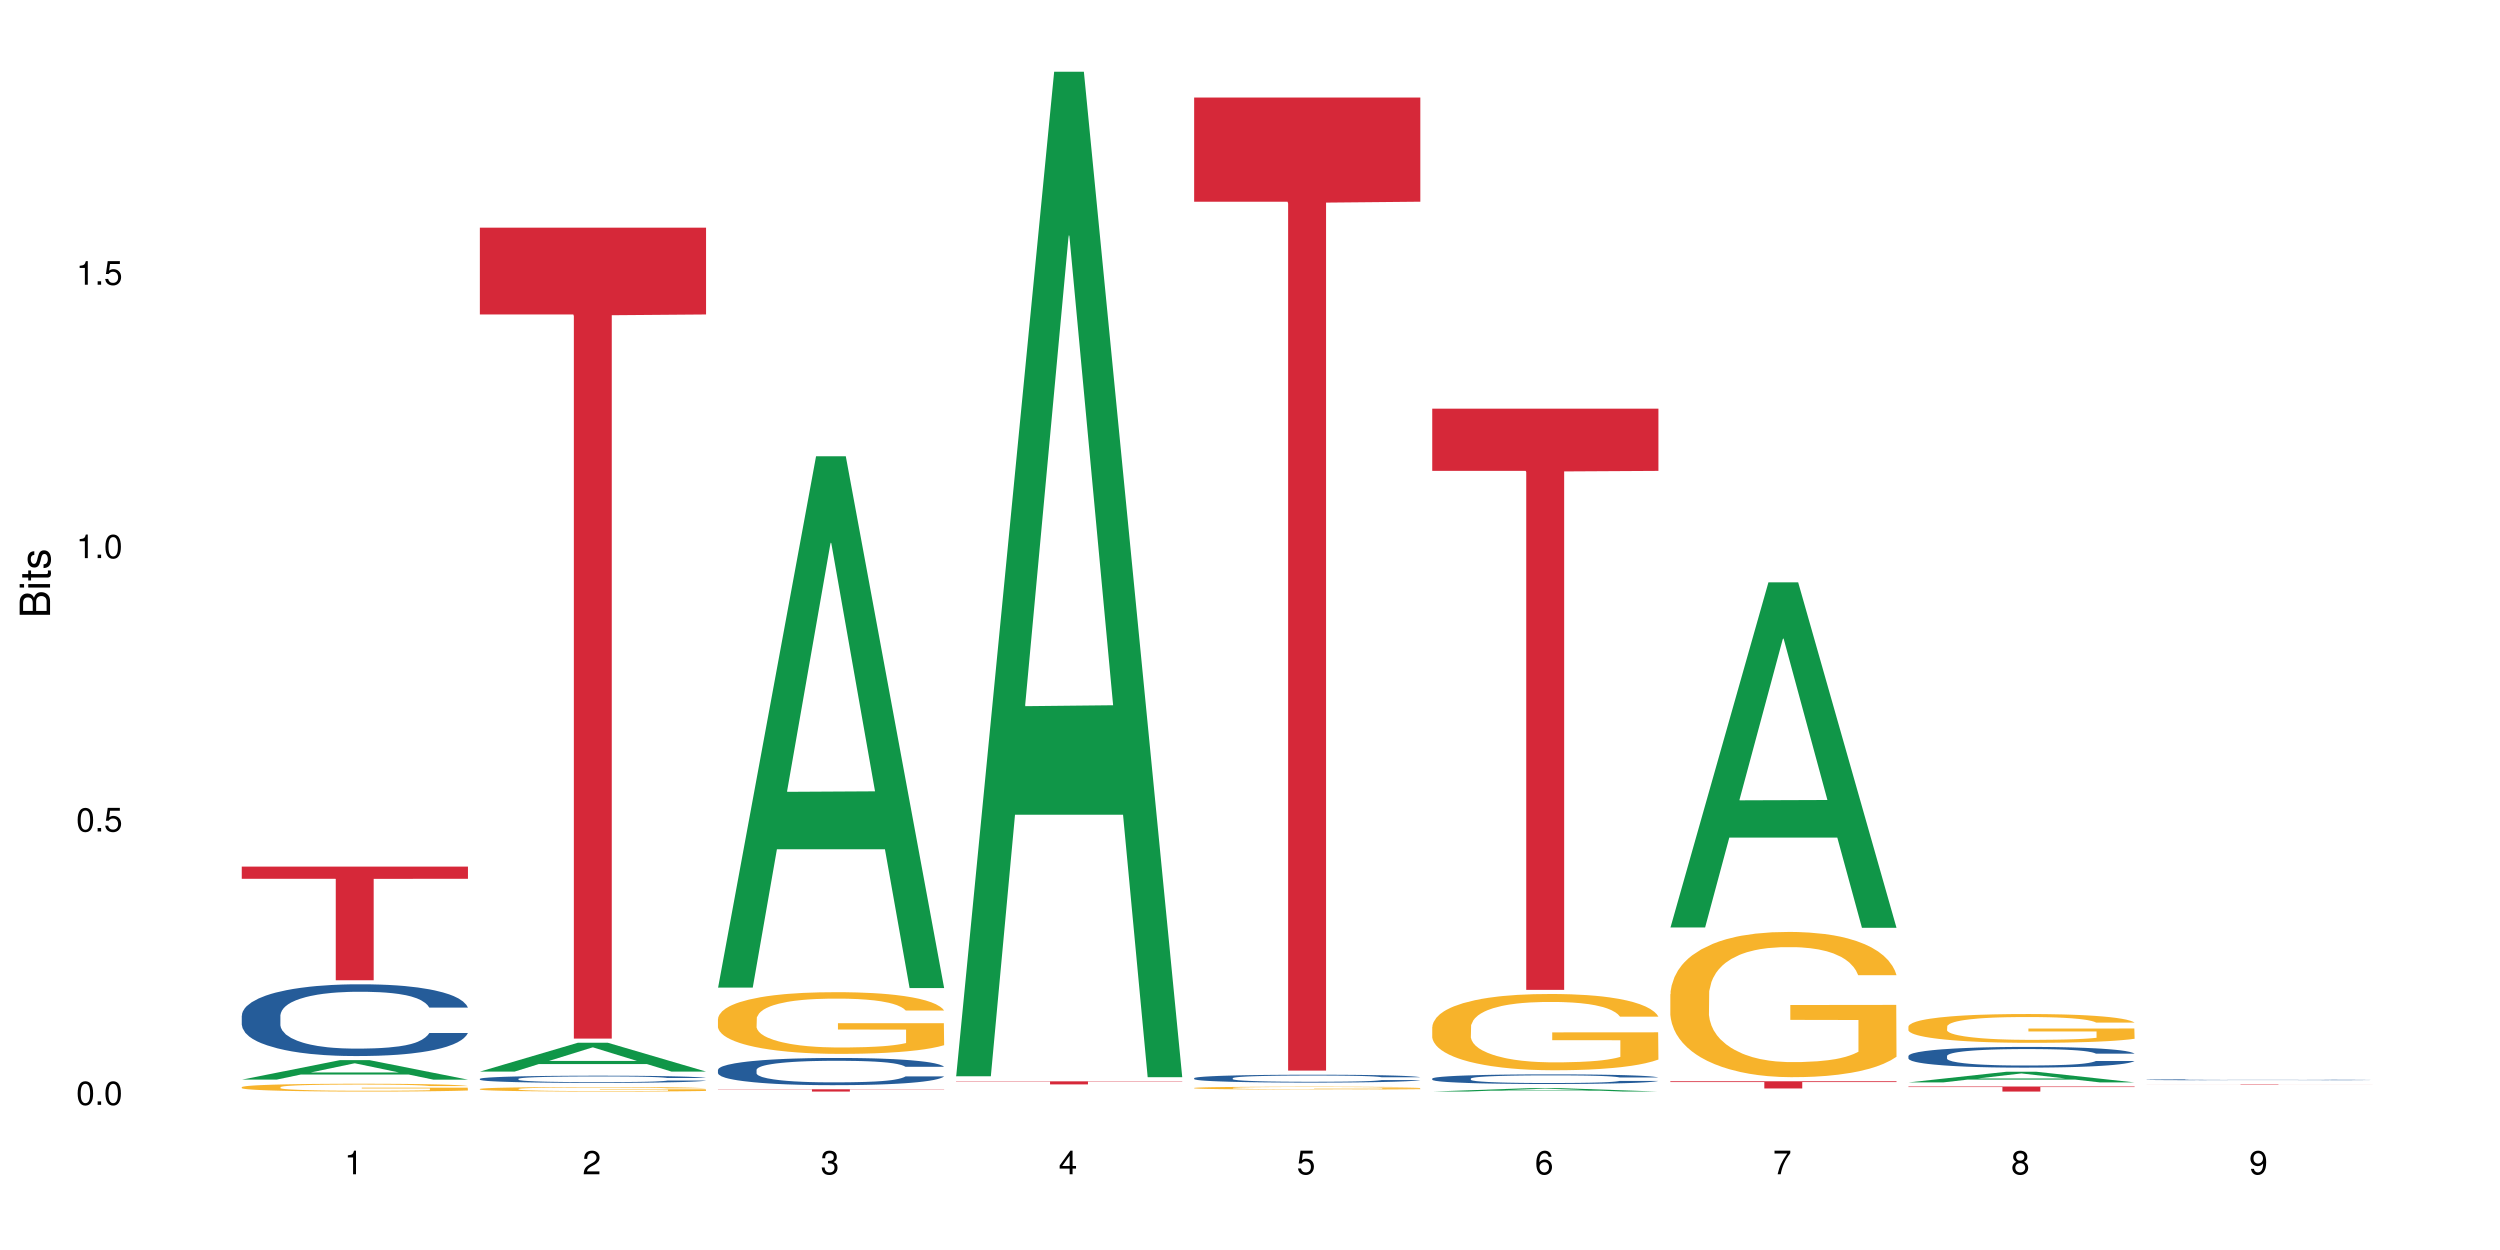 <?xml version="1.0" encoding="UTF-8"?>
<svg xmlns="http://www.w3.org/2000/svg" xmlns:xlink="http://www.w3.org/1999/xlink" width="720pt" height="360pt" viewBox="0 0 720 360" version="1.1">
<defs>
<g>
<symbol overflow="visible" id="glyph0-0">
<path style="stroke:none;" d=""/>
</symbol>
<symbol overflow="visible" id="glyph0-1">
<path style="stroke:none;" d="M 2.641 -6.797 C 2 -6.797 1.422 -6.531 1.078 -6.047 C 0.641 -5.453 0.406 -4.547 0.406 -3.297 C 0.406 -1 1.188 0.219 2.641 0.219 C 4.078 0.219 4.859 -1 4.859 -3.234 C 4.859 -4.562 4.656 -5.438 4.203 -6.047 C 3.844 -6.531 3.281 -6.797 2.641 -6.797 Z M 2.641 -6.047 C 3.547 -6.047 4 -5.125 4 -3.312 C 4 -1.375 3.562 -0.484 2.625 -0.484 C 1.734 -0.484 1.281 -1.422 1.281 -3.281 C 1.281 -5.141 1.734 -6.047 2.641 -6.047 Z M 2.641 -6.047 "/>
</symbol>
<symbol overflow="visible" id="glyph0-2">
<path style="stroke:none;" d="M 1.828 -1 L 0.828 -1 L 0.828 0 L 1.828 0 Z M 1.828 -1 "/>
</symbol>
<symbol overflow="visible" id="glyph0-3">
<path style="stroke:none;" d="M 4.562 -6.797 L 1.062 -6.797 L 0.547 -3.094 L 1.328 -3.094 C 1.719 -3.562 2.047 -3.734 2.578 -3.734 C 3.484 -3.734 4.062 -3.109 4.062 -2.094 C 4.062 -1.125 3.484 -0.531 2.578 -0.531 C 1.828 -0.531 1.375 -0.906 1.188 -1.672 L 0.328 -1.672 C 0.453 -1.109 0.547 -0.844 0.75 -0.594 C 1.125 -0.078 1.828 0.219 2.594 0.219 C 3.969 0.219 4.922 -0.781 4.922 -2.219 C 4.922 -3.562 4.031 -4.484 2.719 -4.484 C 2.25 -4.484 1.859 -4.359 1.469 -4.062 L 1.734 -5.969 L 4.562 -5.969 Z M 4.562 -6.797 "/>
</symbol>
<symbol overflow="visible" id="glyph0-4">
<path style="stroke:none;" d="M 2.484 -4.844 L 2.484 0 L 3.328 0 L 3.328 -6.797 L 2.766 -6.797 C 2.469 -5.75 2.281 -5.609 0.984 -5.453 L 0.984 -4.844 Z M 2.484 -4.844 "/>
</symbol>
<symbol overflow="visible" id="glyph0-5">
<path style="stroke:none;" d="M 4.859 -0.828 L 1.281 -0.828 C 1.359 -1.391 1.672 -1.75 2.5 -2.234 L 3.469 -2.75 C 4.406 -3.266 4.906 -3.969 4.906 -4.812 C 4.906 -5.375 4.672 -5.906 4.266 -6.266 C 3.859 -6.625 3.375 -6.797 2.719 -6.797 C 1.859 -6.797 1.219 -6.5 0.844 -5.922 C 0.609 -5.562 0.5 -5.125 0.484 -4.438 L 1.328 -4.438 C 1.359 -4.906 1.406 -5.188 1.531 -5.406 C 1.75 -5.812 2.188 -6.062 2.703 -6.062 C 3.469 -6.062 4.031 -5.516 4.031 -4.781 C 4.031 -4.25 3.719 -3.797 3.125 -3.438 L 2.234 -2.938 C 0.812 -2.141 0.406 -1.5 0.328 0 L 4.859 0 Z M 4.859 -0.828 "/>
</symbol>
<symbol overflow="visible" id="glyph0-6">
<path style="stroke:none;" d="M 2.125 -3.125 L 2.578 -3.125 C 3.516 -3.125 3.984 -2.703 3.984 -1.891 C 3.984 -1.031 3.469 -0.531 2.578 -0.531 C 1.656 -0.531 1.203 -0.984 1.156 -1.969 L 0.312 -1.969 C 0.344 -1.422 0.438 -1.078 0.609 -0.766 C 0.953 -0.109 1.625 0.219 2.547 0.219 C 3.953 0.219 4.859 -0.609 4.859 -1.906 C 4.859 -2.766 4.516 -3.25 3.703 -3.516 C 4.344 -3.766 4.656 -4.25 4.656 -4.938 C 4.656 -6.109 3.875 -6.797 2.578 -6.797 C 1.203 -6.797 0.484 -6.047 0.453 -4.609 L 1.297 -4.609 C 1.312 -5.016 1.344 -5.25 1.453 -5.453 C 1.641 -5.828 2.062 -6.062 2.594 -6.062 C 3.344 -6.062 3.797 -5.625 3.797 -4.906 C 3.797 -4.422 3.609 -4.141 3.25 -3.984 C 3.016 -3.891 2.719 -3.844 2.125 -3.844 Z M 2.125 -3.125 "/>
</symbol>
<symbol overflow="visible" id="glyph0-7">
<path style="stroke:none;" d="M 3.141 -1.625 L 3.141 0 L 3.984 0 L 3.984 -1.625 L 4.984 -1.625 L 4.984 -2.391 L 3.984 -2.391 L 3.984 -6.797 L 3.359 -6.797 L 0.266 -2.516 L 0.266 -1.625 Z M 3.141 -2.391 L 1 -2.391 L 3.141 -5.359 Z M 3.141 -2.391 "/>
</symbol>
<symbol overflow="visible" id="glyph0-8">
<path style="stroke:none;" d="M 4.781 -5.031 C 4.609 -6.141 3.891 -6.797 2.844 -6.797 C 2.094 -6.797 1.422 -6.438 1.031 -5.828 C 0.609 -5.172 0.406 -4.344 0.406 -3.094 C 0.406 -1.953 0.578 -1.234 0.984 -0.625 C 1.359 -0.078 1.953 0.219 2.703 0.219 C 3.984 0.219 4.922 -0.734 4.922 -2.078 C 4.922 -3.344 4.062 -4.234 2.844 -4.234 C 2.172 -4.234 1.641 -3.969 1.281 -3.469 C 1.281 -5.125 1.828 -6.047 2.797 -6.047 C 3.391 -6.047 3.797 -5.672 3.938 -5.031 Z M 2.734 -3.484 C 3.547 -3.484 4.062 -2.922 4.062 -2 C 4.062 -1.156 3.484 -0.531 2.703 -0.531 C 1.922 -0.531 1.328 -1.188 1.328 -2.047 C 1.328 -2.891 1.906 -3.484 2.734 -3.484 Z M 2.734 -3.484 "/>
</symbol>
<symbol overflow="visible" id="glyph0-9">
<path style="stroke:none;" d="M 4.984 -6.797 L 0.438 -6.797 L 0.438 -5.969 L 4.109 -5.969 C 2.5 -3.656 1.828 -2.234 1.328 0 L 2.219 0 C 2.594 -2.172 3.453 -4.047 4.984 -6.094 Z M 4.984 -6.797 "/>
</symbol>
<symbol overflow="visible" id="glyph0-10">
<path style="stroke:none;" d="M 3.75 -3.578 C 4.453 -4 4.688 -4.344 4.688 -4.984 C 4.688 -6.047 3.844 -6.797 2.641 -6.797 C 1.438 -6.797 0.594 -6.047 0.594 -4.984 C 0.594 -4.359 0.828 -4.016 1.516 -3.578 C 0.734 -3.203 0.359 -2.641 0.359 -1.891 C 0.359 -0.641 1.297 0.219 2.641 0.219 C 3.984 0.219 4.922 -0.641 4.922 -1.875 C 4.922 -2.641 4.531 -3.203 3.75 -3.578 Z M 2.641 -6.047 C 3.359 -6.047 3.812 -5.625 3.812 -4.969 C 3.812 -4.344 3.344 -3.922 2.641 -3.922 C 1.922 -3.922 1.453 -4.344 1.453 -4.984 C 1.453 -5.625 1.922 -6.047 2.641 -6.047 Z M 2.641 -3.203 C 3.484 -3.203 4.062 -2.672 4.062 -1.875 C 4.062 -1.062 3.484 -0.531 2.625 -0.531 C 1.797 -0.531 1.219 -1.078 1.219 -1.875 C 1.219 -2.672 1.797 -3.203 2.641 -3.203 Z M 2.641 -3.203 "/>
</symbol>
<symbol overflow="visible" id="glyph0-11">
<path style="stroke:none;" d="M 0.516 -1.547 C 0.672 -0.438 1.406 0.219 2.438 0.219 C 3.188 0.219 3.859 -0.141 4.266 -0.75 C 4.688 -1.406 4.891 -2.25 4.891 -3.484 C 4.891 -4.625 4.703 -5.359 4.312 -5.953 C 3.938 -6.5 3.344 -6.797 2.594 -6.797 C 1.297 -6.797 0.359 -5.844 0.359 -4.516 C 0.359 -3.25 1.234 -2.344 2.453 -2.344 C 3.094 -2.344 3.562 -2.578 4.016 -3.109 C 4 -1.453 3.469 -0.531 2.5 -0.531 C 1.906 -0.531 1.484 -0.906 1.359 -1.547 Z M 2.578 -6.062 C 3.375 -6.062 3.969 -5.406 3.969 -4.531 C 3.969 -3.688 3.375 -3.094 2.547 -3.094 C 1.734 -3.094 1.234 -3.672 1.234 -4.578 C 1.234 -5.438 1.797 -6.062 2.578 -6.062 Z M 2.578 -6.062 "/>
</symbol>
<symbol overflow="visible" id="glyph1-0">
<path style="stroke:none;" d=""/>
</symbol>
<symbol overflow="visible" id="glyph1-1">
<path style="stroke:none;" d="M 0 -0.953 L 0 -4.891 C 0 -5.719 -0.234 -6.344 -0.734 -6.797 C -1.188 -7.234 -1.812 -7.469 -2.5 -7.469 C -3.547 -7.469 -4.188 -7 -4.625 -5.875 C -4.984 -6.672 -5.641 -7.094 -6.531 -7.094 C -7.156 -7.094 -7.734 -6.859 -8.141 -6.391 C -8.562 -5.938 -8.75 -5.344 -8.75 -4.5 L -8.75 -0.953 Z M -4.984 -2.062 L -7.766 -2.062 L -7.766 -4.219 C -7.766 -4.844 -7.688 -5.203 -7.453 -5.5 C -7.219 -5.812 -6.859 -5.969 -6.375 -5.969 C -5.906 -5.969 -5.531 -5.812 -5.297 -5.5 C -5.062 -5.203 -4.984 -4.844 -4.984 -4.219 Z M -0.984 -2.062 L -4 -2.062 L -4 -4.781 C -4 -5.328 -3.859 -5.688 -3.578 -5.953 C -3.297 -6.219 -2.922 -6.359 -2.484 -6.359 C -2.062 -6.359 -1.688 -6.219 -1.406 -5.953 C -1.109 -5.688 -0.984 -5.328 -0.984 -4.781 Z M -0.984 -2.062 "/>
</symbol>
<symbol overflow="visible" id="glyph1-2">
<path style="stroke:none;" d="M -6.281 -1.797 L -6.281 -0.797 L 0 -0.797 L 0 -1.797 Z M -8.75 -1.797 L -8.75 -0.797 L -7.484 -0.797 L -7.484 -1.797 Z M -8.75 -1.797 "/>
</symbol>
<symbol overflow="visible" id="glyph1-3">
<path style="stroke:none;" d="M -6.281 -3.047 L -6.281 -2.016 L -8.016 -2.016 L -8.016 -1.016 L -6.281 -1.016 L -6.281 -0.172 L -5.469 -0.172 L -5.469 -1.016 L -0.719 -1.016 C -0.078 -1.016 0.281 -1.453 0.281 -2.234 C 0.281 -2.469 0.25 -2.719 0.188 -3.047 L -0.641 -3.047 C -0.609 -2.922 -0.594 -2.766 -0.594 -2.562 C -0.594 -2.141 -0.719 -2.016 -1.156 -2.016 L -5.469 -2.016 L -5.469 -3.047 Z M -6.281 -3.047 "/>
</symbol>
<symbol overflow="visible" id="glyph1-4">
<path style="stroke:none;" d="M -4.531 -5.25 C -5.766 -5.25 -6.469 -4.422 -6.469 -2.969 C -6.469 -1.516 -5.719 -0.562 -4.547 -0.562 C -3.562 -0.562 -3.094 -1.062 -2.734 -2.562 L -2.516 -3.484 C -2.344 -4.188 -2.094 -4.469 -1.625 -4.469 C -1.047 -4.469 -0.641 -3.875 -0.641 -3 C -0.641 -2.453 -0.797 -2 -1.062 -1.75 C -1.25 -1.594 -1.422 -1.531 -1.875 -1.469 L -1.875 -0.406 C -0.422 -0.453 0.281 -1.266 0.281 -2.922 C 0.281 -4.5 -0.5 -5.516 -1.719 -5.516 C -2.656 -5.516 -3.172 -4.984 -3.469 -3.734 L -3.703 -2.766 C -3.891 -1.953 -4.156 -1.609 -4.594 -1.609 C -5.172 -1.609 -5.547 -2.125 -5.547 -2.938 C -5.547 -3.75 -5.203 -4.172 -4.531 -4.203 Z M -4.531 -5.25 "/>
</symbol>
</g>
</defs>
<g id="surface101533">
<rect x="0" y="0" width="720" height="360" style="fill:rgb(100%,100%,100%);fill-opacity:1;stroke:none;"/>
<path style=" stroke:none;fill-rule:nonzero;fill:rgb(6.275%,58.824%,28.235%);fill-opacity:1;" d="M 69.629 310.934 L 69.699 310.93 L 97.887 305.324 L 106.445 305.324 L 134.773 310.941 L 124.82 310.941 L 117.719 309.473 L 86.609 309.473 L 79.652 310.934 L 69.629 310.934 L 89.602 308.867 L 114.867 308.863 L 102.27 306.242 L 102.129 306.238 L 101.992 306.254 L 89.535 308.863 L 89.602 308.867 Z M 69.629 310.934 "/>
<path style=" stroke:none;fill-rule:nonzero;fill:rgb(14.51%,36.078%,60%);fill-opacity:1;" d="M 69.629 292.477 L 69.707 292.457 L 69.707 292.004 L 69.945 291.289 L 70.504 290.383 L 71.059 289.758 L 72.488 288.645 L 74.477 287.566 L 76.539 286.738 L 78.051 286.246 L 79.402 285.867 L 82.5 285.172 L 84.484 284.812 L 86.629 284.492 L 89.25 284.168 L 91.156 283.98 L 95.449 283.68 L 98.625 283.547 L 101.09 283.488 L 106.41 283.488 L 109.59 283.566 L 111.891 283.66 L 114.434 283.812 L 116.578 283.98 L 120.312 284.395 L 123.648 284.926 L 125.16 285.227 L 127.543 285.812 L 129.371 286.379 L 130.641 286.871 L 132.07 287.566 L 133.34 288.418 L 134.293 289.379 L 134.773 290.191 L 123.648 290.191 L 123.094 289.438 L 122.457 288.852 L 121.266 288.078 L 120.074 287.531 L 118.406 286.984 L 116.898 286.625 L 114.832 286.266 L 113.004 286.039 L 111.098 285.867 L 109.27 285.754 L 105.773 285.641 L 101.723 285.641 L 100.215 285.68 L 97.117 285.832 L 95.449 285.965 L 93.066 286.227 L 91.395 286.473 L 89.41 286.852 L 88.059 287.172 L 86.391 287.664 L 85.199 288.098 L 83.848 288.719 L 83.055 289.191 L 82.34 289.719 L 81.703 290.344 L 81.227 291.004 L 80.91 291.703 L 80.75 292.383 L 80.75 295.309 L 80.91 295.988 L 81.309 296.781 L 82.34 297.934 L 83.848 298.934 L 85.598 299.727 L 87.266 300.293 L 88.219 300.559 L 89.488 300.859 L 91.477 301.238 L 94.336 301.617 L 96.004 301.766 L 98.547 301.918 L 101.168 301.992 L 104.664 301.992 L 107.762 301.918 L 109.828 301.824 L 111.973 301.672 L 114.91 301.352 L 116.738 301.051 L 118.328 300.691 L 119.52 300.332 L 120.312 300.031 L 121.504 299.445 L 122.457 298.801 L 123.172 298.141 L 123.648 297.5 L 134.773 297.5 L 134.293 298.254 L 133.578 298.992 L 132.863 299.539 L 131.754 300.199 L 130.48 300.785 L 128.656 301.445 L 127.145 301.879 L 125.16 302.352 L 123.332 302.711 L 121.348 303.031 L 118.406 303.41 L 116.5 303.598 L 114.434 303.77 L 111.973 303.918 L 108.875 304.051 L 105.535 304.125 L 102.438 304.145 L 99.102 304.109 L 96.641 304.031 L 93.383 303.863 L 89.332 303.523 L 86.391 303.164 L 84.086 302.805 L 82.102 302.426 L 79.879 301.918 L 77.016 301.086 L 75.27 300.445 L 74.078 299.918 L 72.727 299.18 L 71.773 298.52 L 70.66 297.461 L 69.867 296.121 L 69.629 295.082 Z M 69.629 292.477 "/>
<path style=" stroke:none;fill-rule:nonzero;fill:rgb(96.863%,70.196%,16.863%);fill-opacity:1;" d="M 69.629 313.082 L 69.707 313.082 L 69.707 313.039 L 70.027 312.949 L 70.82 312.82 L 71.855 312.715 L 72.965 312.633 L 73.68 312.59 L 74.871 312.527 L 75.906 312.484 L 78.527 312.391 L 81.863 312.305 L 83.691 312.27 L 85.758 312.234 L 88.695 312.195 L 90.047 312.18 L 94.176 312.148 L 98.863 312.125 L 104.027 312.121 L 106.41 312.121 L 109.668 312.129 L 114.117 312.152 L 116.66 312.172 L 118.645 312.195 L 120.711 312.219 L 123.254 312.262 L 125.637 312.312 L 127.543 312.359 L 129.449 312.422 L 131.039 312.488 L 132.387 312.559 L 133.578 312.645 L 134.293 312.719 L 134.773 312.789 L 123.73 312.789 L 123.094 312.719 L 122.379 312.664 L 121.188 312.594 L 119.996 312.547 L 118.805 312.508 L 116.578 312.453 L 114.672 312.422 L 112.289 312.391 L 109.984 312.371 L 107.363 312.359 L 105.773 312.355 L 101.566 312.355 L 97.75 312.371 L 95.527 312.387 L 93.938 312.402 L 91.715 312.434 L 90.363 312.461 L 89.57 312.477 L 87.188 312.539 L 85.598 312.598 L 84.723 312.637 L 83.609 312.699 L 82.816 312.754 L 81.941 312.836 L 81.465 312.898 L 80.832 313.035 L 80.75 313.406 L 80.988 313.484 L 81.465 313.57 L 82.102 313.645 L 83.055 313.723 L 84.008 313.781 L 85.676 313.859 L 87.105 313.914 L 88.219 313.949 L 90.363 314.004 L 91.238 314.023 L 93.305 314.059 L 95.449 314.09 L 98.07 314.113 L 100.055 314.125 L 103.234 314.137 L 107.285 314.137 L 112.051 314.125 L 115.07 314.109 L 117.137 314.09 L 118.484 314.078 L 120.152 314.055 L 121.348 314.035 L 122.457 314.012 L 123.809 313.977 L 123.809 313.484 L 104.188 313.484 L 104.188 313.254 L 134.691 313.25 L 134.773 314.055 L 133.102 314.109 L 131.039 314.164 L 129.051 314.203 L 126.984 314.238 L 124.047 314.277 L 121.664 314.305 L 118.008 314.332 L 114.672 314.352 L 111.176 314.363 L 108.078 314.367 L 104.426 314.371 L 101.168 314.367 L 97.672 314.355 L 94.891 314.336 L 92.352 314.316 L 89.809 314.289 L 86.629 314.246 L 84.562 314.211 L 82.418 314.168 L 80.273 314.117 L 78.367 314.062 L 77.098 314.02 L 75.824 313.969 L 74.477 313.906 L 73.203 313.84 L 72.25 313.773 L 71.379 313.703 L 70.742 313.637 L 70.105 313.543 L 69.789 313.469 L 69.629 313.406 Z M 69.629 313.082 "/>
<path style=" stroke:none;fill-rule:nonzero;fill:rgb(83.922%,15.686%,22.353%);fill-opacity:1;" d="M 69.629 249.582 L 134.773 249.582 L 134.773 253.086 L 107.621 253.117 L 107.621 282.309 L 96.699 282.309 L 96.699 253.148 L 96.543 253.086 L 69.629 253.086 Z M 69.629 249.582 "/>
<path style=" stroke:none;fill-rule:nonzero;fill:rgb(6.275%,58.824%,28.235%);fill-opacity:1;" d="M 138.199 308.613 L 138.27 308.605 L 166.457 300.301 L 175.016 300.301 L 203.344 308.621 L 193.391 308.621 L 186.293 306.449 L 155.18 306.449 L 148.223 308.613 L 138.199 308.613 L 158.176 305.551 L 183.438 305.543 L 170.84 301.66 L 170.703 301.652 L 170.562 301.676 L 158.105 305.543 L 158.176 305.551 Z M 138.199 308.613 "/>
<path style=" stroke:none;fill-rule:nonzero;fill:rgb(14.51%,36.078%,60%);fill-opacity:1;" d="M 138.199 310.703 L 138.281 310.699 L 138.281 310.652 L 138.52 310.582 L 139.074 310.492 L 139.629 310.43 L 141.059 310.316 L 143.047 310.211 L 145.113 310.125 L 146.621 310.078 L 147.973 310.039 L 151.07 309.969 L 153.055 309.934 L 155.199 309.902 L 157.82 309.867 L 159.73 309.852 L 164.02 309.82 L 167.195 309.805 L 169.66 309.801 L 174.98 309.801 L 178.16 309.809 L 180.465 309.816 L 183.004 309.832 L 185.148 309.852 L 188.883 309.891 L 192.219 309.945 L 193.73 309.977 L 196.113 310.035 L 197.941 310.09 L 199.211 310.141 L 200.641 310.211 L 201.914 310.293 L 202.867 310.391 L 203.344 310.473 L 192.219 310.473 L 191.664 310.398 L 191.027 310.34 L 189.836 310.262 L 188.645 310.207 L 186.977 310.152 L 185.469 310.113 L 183.402 310.078 L 181.574 310.055 L 179.668 310.039 L 177.84 310.027 L 174.348 310.016 L 170.293 310.016 L 168.785 310.02 L 165.688 310.035 L 164.02 310.047 L 161.637 310.074 L 159.969 310.098 L 157.98 310.137 L 156.629 310.168 L 154.961 310.219 L 153.77 310.262 L 152.422 310.324 L 151.625 310.371 L 150.91 310.426 L 150.273 310.488 L 149.797 310.555 L 149.48 310.625 L 149.32 310.691 L 149.32 310.984 L 149.48 311.055 L 149.879 311.133 L 150.91 311.25 L 152.422 311.348 L 154.168 311.43 L 155.836 311.484 L 156.789 311.512 L 158.059 311.543 L 160.047 311.578 L 162.906 311.617 L 164.574 311.633 L 167.117 311.648 L 169.738 311.656 L 173.234 311.656 L 176.332 311.648 L 178.398 311.637 L 180.543 311.621 L 183.48 311.59 L 185.309 311.559 L 186.898 311.523 L 188.09 311.488 L 188.883 311.457 L 190.074 311.398 L 191.027 311.336 L 191.742 311.27 L 192.219 311.203 L 203.344 311.203 L 202.867 311.281 L 202.152 311.355 L 201.438 311.41 L 200.324 311.477 L 199.051 311.535 L 197.227 311.602 L 195.715 311.645 L 193.73 311.691 L 191.902 311.727 L 189.918 311.758 L 186.977 311.797 L 185.07 311.816 L 183.004 311.832 L 180.543 311.848 L 177.445 311.863 L 174.109 311.867 L 171.008 311.871 L 167.672 311.867 L 165.211 311.859 L 161.953 311.844 L 157.902 311.809 L 154.961 311.773 L 152.66 311.738 L 150.672 311.699 L 148.449 311.648 L 145.59 311.562 L 143.84 311.5 L 142.648 311.445 L 141.297 311.375 L 140.344 311.309 L 139.234 311.199 L 138.438 311.066 L 138.199 310.961 Z M 138.199 310.703 "/>
<path style=" stroke:none;fill-rule:nonzero;fill:rgb(96.863%,70.196%,16.863%);fill-opacity:1;" d="M 138.199 313.617 L 138.281 313.613 L 138.281 313.59 L 138.598 313.535 L 139.391 313.461 L 140.426 313.398 L 141.535 313.352 L 143.441 313.289 L 144.477 313.266 L 147.098 313.211 L 150.434 313.16 L 152.262 313.137 L 154.328 313.117 L 157.266 313.094 L 158.617 313.086 L 162.746 313.066 L 167.434 313.055 L 172.598 313.051 L 174.98 313.051 L 178.238 313.055 L 182.688 313.07 L 185.23 313.082 L 187.215 313.094 L 189.281 313.109 L 191.824 313.133 L 194.207 313.164 L 196.113 313.191 L 198.02 313.227 L 199.609 313.266 L 200.957 313.309 L 202.152 313.359 L 202.867 313.402 L 203.344 313.445 L 192.301 313.445 L 191.664 313.402 L 190.949 313.367 L 189.758 313.328 L 188.566 313.301 L 187.375 313.277 L 185.148 313.246 L 183.242 313.227 L 180.859 313.211 L 178.555 313.199 L 175.934 313.191 L 174.348 313.188 L 170.137 313.188 L 166.324 313.199 L 164.098 313.207 L 162.508 313.215 L 160.285 313.234 L 158.934 313.25 L 158.141 313.258 L 155.758 313.297 L 154.168 313.332 L 153.293 313.352 L 152.184 313.391 L 151.387 313.422 L 150.512 313.469 L 150.035 313.508 L 149.402 313.59 L 149.32 313.805 L 149.559 313.852 L 150.035 313.902 L 150.672 313.945 L 151.625 313.988 L 152.578 314.023 L 154.246 314.07 L 155.676 314.102 L 156.789 314.125 L 158.934 314.156 L 159.809 314.168 L 161.875 314.188 L 164.02 314.207 L 166.641 314.219 L 168.625 314.227 L 171.805 314.234 L 175.855 314.234 L 180.621 314.227 L 183.641 314.215 L 185.707 314.207 L 187.059 314.199 L 188.727 314.184 L 189.918 314.172 L 191.027 314.16 L 192.379 314.141 L 192.379 313.852 L 172.758 313.852 L 172.758 313.715 L 203.262 313.715 L 203.344 314.184 L 201.676 314.219 L 199.609 314.25 L 197.621 314.273 L 195.559 314.293 L 192.617 314.316 L 190.234 314.332 L 186.578 314.348 L 183.242 314.359 L 179.746 314.367 L 176.648 314.371 L 172.996 314.371 L 169.738 314.367 L 166.242 314.359 L 163.461 314.352 L 160.922 314.34 L 158.379 314.324 L 155.199 314.297 L 153.137 314.277 L 150.988 314.254 L 148.844 314.223 L 146.938 314.191 L 144.398 314.137 L 143.047 314.098 L 141.773 314.059 L 140.82 314.02 L 139.949 313.98 L 139.312 313.938 L 138.676 313.883 L 138.359 313.84 L 138.199 313.805 Z M 138.199 313.617 "/>
<path style=" stroke:none;fill-rule:nonzero;fill:rgb(83.922%,15.686%,22.353%);fill-opacity:1;" d="M 138.199 65.566 L 203.344 65.566 L 203.344 90.566 L 176.191 90.785 L 176.191 299.121 L 165.27 299.121 L 165.27 91.004 L 165.113 90.566 L 138.199 90.566 Z M 138.199 65.566 "/>
<path style=" stroke:none;fill-rule:nonzero;fill:rgb(6.275%,58.824%,28.235%);fill-opacity:1;" d="M 206.77 284.422 L 206.84 284.281 L 235.027 131.395 L 243.586 131.395 L 271.914 284.566 L 261.961 284.566 L 254.863 244.586 L 223.754 244.586 L 216.793 284.422 L 206.77 284.422 L 226.746 228.047 L 252.008 227.902 L 239.41 156.422 L 239.273 156.277 L 239.133 156.707 L 226.676 227.902 L 226.746 228.047 Z M 206.77 284.422 "/>
<path style=" stroke:none;fill-rule:nonzero;fill:rgb(14.51%,36.078%,60%);fill-opacity:1;" d="M 206.77 308.105 L 206.852 308.098 L 206.852 307.926 L 207.09 307.652 L 207.645 307.309 L 208.199 307.074 L 209.629 306.652 L 211.617 306.242 L 213.684 305.93 L 215.191 305.742 L 216.543 305.598 L 219.641 305.332 L 221.625 305.199 L 223.77 305.074 L 226.395 304.953 L 228.301 304.883 L 232.59 304.77 L 235.766 304.719 L 238.23 304.695 L 243.551 304.695 L 246.73 304.727 L 249.035 304.762 L 251.574 304.816 L 253.723 304.883 L 257.453 305.039 L 260.793 305.242 L 262.301 305.355 L 264.684 305.578 L 266.512 305.793 L 267.781 305.977 L 269.211 306.242 L 270.484 306.566 L 271.438 306.93 L 271.914 307.238 L 260.793 307.238 L 260.234 306.953 L 259.598 306.73 L 258.406 306.438 L 257.215 306.23 L 255.547 306.02 L 254.039 305.887 L 251.973 305.75 L 250.145 305.664 L 248.238 305.598 L 246.414 305.555 L 242.918 305.512 L 238.863 305.512 L 237.355 305.527 L 234.258 305.586 L 232.59 305.633 L 230.207 305.734 L 228.539 305.828 L 226.551 305.973 L 225.203 306.094 L 223.531 306.277 L 222.34 306.445 L 220.992 306.68 L 220.195 306.859 L 219.48 307.059 L 218.848 307.297 L 218.371 307.547 L 218.051 307.812 L 217.891 308.07 L 217.891 309.18 L 218.051 309.438 L 218.449 309.738 L 219.48 310.176 L 220.992 310.555 L 222.738 310.855 L 224.406 311.07 L 225.359 311.172 L 226.633 311.285 L 228.617 311.43 L 231.477 311.57 L 233.145 311.629 L 235.688 311.688 L 238.309 311.715 L 241.805 311.715 L 244.902 311.688 L 246.969 311.648 L 249.113 311.594 L 252.051 311.473 L 253.879 311.355 L 255.469 311.219 L 256.66 311.086 L 257.453 310.969 L 258.645 310.746 L 259.598 310.504 L 260.312 310.254 L 260.793 310.012 L 271.914 310.012 L 271.438 310.297 L 270.723 310.574 L 270.008 310.785 L 268.895 311.035 L 267.621 311.258 L 265.797 311.508 L 264.285 311.672 L 262.301 311.852 L 260.473 311.988 L 258.488 312.109 L 255.547 312.25 L 253.641 312.324 L 251.574 312.387 L 249.113 312.445 L 246.016 312.496 L 242.68 312.523 L 239.582 312.531 L 236.242 312.516 L 233.781 312.488 L 230.523 312.422 L 226.473 312.293 L 223.531 312.16 L 221.23 312.023 L 219.242 311.879 L 217.02 311.688 L 214.16 311.371 L 212.41 311.129 L 211.219 310.926 L 209.867 310.648 L 208.914 310.398 L 207.805 309.996 L 207.008 309.488 L 206.77 309.094 Z M 206.77 308.105 "/>
<path style=" stroke:none;fill-rule:nonzero;fill:rgb(96.863%,70.196%,16.863%);fill-opacity:1;" d="M 206.77 293.359 L 206.852 293.34 L 206.852 293.016 L 207.168 292.285 L 207.961 291.281 L 208.996 290.453 L 210.105 289.805 L 210.82 289.465 L 212.016 288.977 L 213.047 288.621 L 215.668 287.891 L 219.004 287.207 L 220.832 286.914 L 222.898 286.641 L 225.836 286.332 L 227.188 286.219 L 231.316 285.957 L 236.004 285.797 L 241.168 285.746 L 243.551 285.762 L 246.809 285.828 L 251.258 286.008 L 253.801 286.168 L 255.785 286.332 L 257.852 286.543 L 260.395 286.867 L 262.777 287.258 L 264.684 287.645 L 266.59 288.133 L 268.18 288.652 L 269.531 289.219 L 270.723 289.902 L 271.438 290.469 L 271.914 291.039 L 260.871 291.039 L 260.234 290.469 L 259.52 290.031 L 258.328 289.496 L 257.137 289.105 L 255.945 288.797 L 253.723 288.375 L 251.812 288.117 L 249.43 287.891 L 247.129 287.742 L 244.504 287.645 L 242.918 287.613 L 238.707 287.613 L 234.895 287.727 L 232.668 287.855 L 231.078 287.988 L 228.855 288.23 L 227.504 288.426 L 226.711 288.555 L 224.328 289.059 L 222.738 289.512 L 221.863 289.82 L 220.754 290.309 L 219.957 290.746 L 219.086 291.395 L 218.609 291.883 L 217.973 292.984 L 217.891 295.906 L 218.133 296.523 L 218.609 297.188 L 219.242 297.773 L 220.195 298.387 L 221.148 298.859 L 222.816 299.492 L 224.246 299.914 L 225.359 300.191 L 227.504 300.629 L 228.379 300.773 L 230.445 301.066 L 232.59 301.293 L 235.211 301.488 L 237.195 301.586 L 240.375 301.668 L 244.426 301.668 L 249.191 301.57 L 252.211 301.438 L 254.277 301.309 L 255.629 301.195 L 257.297 301.016 L 258.488 300.855 L 259.598 300.676 L 260.949 300.402 L 260.949 296.523 L 241.328 296.508 L 241.328 294.688 L 271.832 294.672 L 271.914 301.016 L 270.246 301.457 L 268.18 301.879 L 266.191 302.203 L 264.129 302.477 L 261.188 302.785 L 258.805 302.98 L 255.152 303.207 L 251.812 303.355 L 248.32 303.453 L 245.219 303.5 L 241.566 303.516 L 238.309 303.484 L 234.812 303.387 L 232.031 303.258 L 229.492 303.094 L 226.949 302.883 L 223.77 302.543 L 221.707 302.266 L 219.562 301.926 L 217.414 301.52 L 215.508 301.082 L 214.238 300.742 L 212.969 300.352 L 211.617 299.863 L 210.344 299.312 L 209.391 298.809 L 208.52 298.242 L 207.883 297.707 L 207.246 296.977 L 206.93 296.391 L 206.77 295.891 Z M 206.77 293.359 "/>
<path style=" stroke:none;fill-rule:nonzero;fill:rgb(83.922%,15.686%,22.353%);fill-opacity:1;" d="M 206.77 313.711 L 271.914 313.711 L 271.914 313.781 L 244.766 313.781 L 244.766 314.371 L 233.84 314.371 L 233.84 313.781 L 206.77 313.781 Z M 206.77 313.711 "/>
<path style=" stroke:none;fill-rule:nonzero;fill:rgb(6.275%,58.824%,28.235%);fill-opacity:1;" d="M 275.34 309.965 L 275.41 309.695 L 303.598 20.664 L 312.156 20.664 L 340.484 310.238 L 330.531 310.238 L 323.434 234.648 L 292.324 234.648 L 285.363 309.965 L 275.34 309.965 L 295.316 203.379 L 320.578 203.109 L 307.98 67.973 L 307.844 67.703 L 307.703 68.52 L 295.246 203.109 L 295.316 203.379 Z M 275.34 309.965 "/>
<path style=" stroke:none;fill-rule:nonzero;fill:rgb(83.922%,15.686%,22.353%);fill-opacity:1;" d="M 275.34 311.418 L 340.484 311.418 L 340.484 311.512 L 313.336 311.512 L 313.336 312.305 L 302.41 312.305 L 302.41 311.516 L 302.254 311.512 L 275.34 311.512 Z M 275.34 311.418 "/>
<path style=" stroke:none;fill-rule:nonzero;fill:rgb(14.51%,36.078%,60%);fill-opacity:1;" d="M 343.914 310.504 L 343.992 310.504 L 343.992 310.453 L 344.23 310.375 L 344.785 310.277 L 345.344 310.207 L 346.773 310.086 L 348.758 309.969 L 350.824 309.875 L 352.332 309.82 L 353.684 309.781 L 356.781 309.703 L 358.77 309.664 L 360.914 309.629 L 363.535 309.594 L 365.441 309.574 L 369.73 309.539 L 372.91 309.527 L 375.371 309.52 L 380.695 309.52 L 383.871 309.527 L 386.176 309.539 L 388.719 309.555 L 390.863 309.574 L 394.598 309.617 L 397.934 309.676 L 399.441 309.711 L 401.824 309.773 L 403.652 309.836 L 404.922 309.891 L 406.352 309.969 L 407.625 310.059 L 408.578 310.164 L 409.055 310.254 L 397.934 310.254 L 397.375 310.172 L 396.742 310.109 L 395.551 310.023 L 394.359 309.965 L 392.688 309.902 L 391.18 309.863 L 389.113 309.824 L 387.289 309.801 L 385.379 309.781 L 383.555 309.77 L 380.059 309.754 L 376.008 309.754 L 374.496 309.762 L 371.398 309.777 L 369.73 309.789 L 367.348 309.82 L 365.68 309.848 L 363.691 309.887 L 362.344 309.922 L 360.676 309.977 L 359.484 310.023 L 358.133 310.094 L 357.336 310.145 L 356.621 310.203 L 355.988 310.273 L 355.512 310.344 L 355.191 310.422 L 355.035 310.496 L 355.035 310.816 L 355.191 310.891 L 355.59 310.977 L 356.621 311.105 L 358.133 311.215 L 359.879 311.301 L 361.547 311.363 L 362.5 311.391 L 363.773 311.426 L 365.758 311.469 L 368.617 311.508 L 370.285 311.523 L 372.828 311.543 L 375.449 311.551 L 378.945 311.551 L 382.043 311.543 L 384.109 311.531 L 386.254 311.516 L 389.195 311.48 L 391.02 311.445 L 392.609 311.406 L 393.801 311.367 L 394.598 311.336 L 395.789 311.27 L 396.742 311.199 L 397.457 311.129 L 397.934 311.059 L 409.055 311.059 L 408.578 311.141 L 407.863 311.219 L 407.148 311.281 L 406.035 311.352 L 404.766 311.418 L 402.938 311.488 L 401.43 311.539 L 399.441 311.59 L 397.613 311.629 L 395.629 311.664 L 392.688 311.707 L 390.781 311.727 L 388.719 311.746 L 386.254 311.762 L 383.156 311.777 L 379.82 311.785 L 376.723 311.785 L 373.387 311.781 L 370.922 311.773 L 367.664 311.754 L 363.613 311.719 L 360.676 311.68 L 358.371 311.641 L 356.383 311.598 L 354.16 311.543 L 351.301 311.449 L 349.551 311.379 L 348.359 311.32 L 347.012 311.242 L 346.059 311.168 L 344.945 311.051 L 344.152 310.906 L 343.914 310.793 Z M 343.914 310.504 "/>
<path style=" stroke:none;fill-rule:nonzero;fill:rgb(96.863%,70.196%,16.863%);fill-opacity:1;" d="M 343.914 313.32 L 343.992 313.32 L 343.992 313.305 L 344.309 313.27 L 345.105 313.223 L 346.137 313.188 L 347.25 313.156 L 347.965 313.141 L 349.156 313.117 L 350.188 313.102 L 352.809 313.066 L 356.145 313.035 L 357.973 313.02 L 360.039 313.008 L 362.977 312.992 L 364.328 312.988 L 368.461 312.977 L 373.148 312.969 L 378.309 312.965 L 380.695 312.965 L 383.949 312.969 L 388.398 312.977 L 390.941 312.984 L 392.926 312.992 L 394.992 313.004 L 397.535 313.02 L 399.918 313.035 L 401.824 313.055 L 403.73 313.078 L 405.32 313.102 L 406.672 313.129 L 407.863 313.16 L 408.578 313.188 L 409.055 313.215 L 398.012 313.215 L 397.375 313.188 L 396.66 313.164 L 395.469 313.141 L 394.277 313.121 L 393.086 313.109 L 390.863 313.09 L 388.957 313.078 L 386.574 313.066 L 384.27 313.059 L 381.648 313.055 L 375.848 313.055 L 372.035 313.059 L 369.809 313.062 L 368.223 313.07 L 365.996 313.082 L 364.645 313.09 L 363.852 313.098 L 361.469 313.121 L 359.879 313.141 L 359.008 313.156 L 357.895 313.18 L 357.098 313.199 L 356.227 313.23 L 355.75 313.254 L 355.113 313.305 L 355.035 313.441 L 355.273 313.469 L 355.75 313.5 L 356.383 313.527 L 357.336 313.555 L 358.293 313.578 L 359.961 313.609 L 361.391 313.629 L 362.5 313.641 L 364.645 313.66 L 365.52 313.668 L 367.586 313.684 L 369.73 313.691 L 372.352 313.703 L 374.34 313.707 L 377.516 313.711 L 381.566 313.711 L 386.332 313.707 L 389.352 313.699 L 391.418 313.691 L 392.77 313.688 L 394.438 313.68 L 395.629 313.672 L 396.742 313.664 L 398.09 313.652 L 398.09 313.469 L 378.469 313.469 L 378.469 313.383 L 408.977 313.383 L 409.055 313.68 L 407.387 313.699 L 405.32 313.719 L 403.336 313.734 L 401.27 313.746 L 398.328 313.762 L 395.945 313.77 L 392.293 313.781 L 388.957 313.789 L 385.461 313.793 L 382.363 313.797 L 378.707 313.797 L 375.449 313.793 L 371.953 313.789 L 369.176 313.785 L 366.633 313.777 L 364.09 313.766 L 360.914 313.75 L 358.848 313.738 L 356.703 313.723 L 354.559 313.703 L 352.652 313.684 L 351.379 313.668 L 350.109 313.648 L 348.758 313.625 L 347.488 313.602 L 346.535 313.578 L 345.66 313.551 L 345.023 313.523 L 344.391 313.492 L 344.07 313.465 L 343.914 313.441 Z M 343.914 313.32 "/>
<path style=" stroke:none;fill-rule:nonzero;fill:rgb(83.922%,15.686%,22.353%);fill-opacity:1;" d="M 343.914 28.09 L 409.055 28.09 L 409.055 58.09 L 381.906 58.352 L 381.906 308.34 L 370.98 308.34 L 370.98 58.613 L 370.824 58.09 L 343.914 58.09 Z M 343.914 28.09 "/>
<path style=" stroke:none;fill-rule:nonzero;fill:rgb(6.275%,58.824%,28.235%);fill-opacity:1;" d="M 412.484 314.371 L 412.551 314.367 L 440.738 313.375 L 449.301 313.375 L 477.625 314.371 L 467.672 314.371 L 460.574 314.109 L 429.465 314.109 L 422.504 314.371 L 412.484 314.371 L 432.457 314.004 L 457.719 314 L 445.125 313.535 L 444.984 313.535 L 444.844 313.539 L 432.387 314 L 432.457 314.004 Z M 412.484 314.371 "/>
<path style=" stroke:none;fill-rule:nonzero;fill:rgb(14.51%,36.078%,60%);fill-opacity:1;" d="M 412.484 310.625 L 412.562 310.621 L 412.562 310.562 L 412.801 310.465 L 413.355 310.344 L 413.914 310.258 L 415.344 310.109 L 417.328 309.965 L 419.395 309.852 L 420.902 309.789 L 422.254 309.738 L 425.352 309.645 L 427.34 309.594 L 429.484 309.551 L 432.105 309.508 L 434.012 309.484 L 438.301 309.441 L 441.48 309.426 L 443.941 309.418 L 449.266 309.418 L 452.441 309.426 L 454.746 309.441 L 457.289 309.461 L 459.434 309.484 L 463.168 309.539 L 466.504 309.609 L 468.012 309.648 L 470.395 309.73 L 472.223 309.805 L 473.492 309.871 L 474.926 309.965 L 476.195 310.078 L 477.148 310.207 L 477.625 310.316 L 466.504 310.316 L 465.945 310.215 L 465.312 310.137 L 464.121 310.035 L 462.93 309.961 L 461.262 309.887 L 459.75 309.84 L 457.684 309.789 L 455.859 309.758 L 453.953 309.738 L 452.125 309.723 L 448.629 309.707 L 444.578 309.707 L 443.066 309.711 L 439.969 309.73 L 438.301 309.75 L 435.918 309.785 L 434.25 309.816 L 432.266 309.867 L 430.914 309.91 L 429.246 309.977 L 428.055 310.035 L 426.703 310.121 L 425.91 310.184 L 425.195 310.254 L 424.559 310.34 L 424.082 310.426 L 423.762 310.52 L 423.605 310.613 L 423.605 311.008 L 423.762 311.098 L 424.16 311.203 L 425.195 311.359 L 426.703 311.492 L 428.449 311.602 L 430.117 311.676 L 431.07 311.711 L 432.344 311.754 L 434.328 311.805 L 437.188 311.855 L 438.859 311.875 L 441.398 311.895 L 444.02 311.906 L 447.516 311.906 L 450.613 311.895 L 452.68 311.883 L 454.824 311.863 L 457.766 311.82 L 459.59 311.777 L 461.18 311.73 L 462.371 311.68 L 463.168 311.641 L 464.359 311.562 L 465.312 311.477 L 466.027 311.387 L 466.504 311.301 L 477.625 311.301 L 477.148 311.402 L 476.434 311.5 L 475.719 311.574 L 474.605 311.664 L 473.336 311.742 L 471.508 311.832 L 470 311.891 L 468.012 311.953 L 466.184 312 L 464.199 312.043 L 461.262 312.094 L 459.352 312.121 L 457.289 312.145 L 454.824 312.164 L 451.727 312.18 L 448.391 312.191 L 445.293 312.195 L 441.957 312.188 L 439.492 312.18 L 436.234 312.156 L 432.184 312.109 L 429.246 312.062 L 426.941 312.016 L 424.957 311.965 L 422.73 311.895 L 419.871 311.781 L 418.125 311.695 L 416.93 311.625 L 415.582 311.527 L 414.629 311.438 L 413.516 311.297 L 412.723 311.113 L 412.484 310.977 Z M 412.484 310.625 "/>
<path style=" stroke:none;fill-rule:nonzero;fill:rgb(96.863%,70.196%,16.863%);fill-opacity:1;" d="M 412.484 295.676 L 412.562 295.656 L 412.562 295.258 L 412.879 294.352 L 413.676 293.109 L 414.707 292.086 L 415.82 291.285 L 416.535 290.863 L 417.727 290.262 L 418.758 289.82 L 421.379 288.914 L 424.719 288.074 L 426.543 287.711 L 428.609 287.371 L 431.547 286.988 L 432.898 286.848 L 437.031 286.527 L 441.719 286.328 L 446.883 286.266 L 449.266 286.289 L 452.52 286.367 L 456.969 286.59 L 459.512 286.789 L 461.5 286.988 L 463.562 287.25 L 466.105 287.652 L 468.488 288.133 L 470.395 288.613 L 472.301 289.219 L 473.891 289.859 L 475.242 290.562 L 476.434 291.402 L 477.148 292.105 L 477.625 292.809 L 466.582 292.809 L 465.945 292.105 L 465.23 291.562 L 464.039 290.902 L 462.848 290.422 L 461.656 290.039 L 459.434 289.52 L 457.527 289.195 L 455.145 288.914 L 452.84 288.734 L 450.219 288.613 L 448.629 288.574 L 444.418 288.574 L 440.605 288.715 L 438.379 288.875 L 436.793 289.035 L 434.566 289.336 L 433.219 289.578 L 432.422 289.738 L 430.039 290.359 L 428.449 290.922 L 427.578 291.305 L 426.465 291.906 L 425.672 292.445 L 424.797 293.25 L 424.32 293.852 L 423.684 295.215 L 423.605 298.828 L 423.844 299.59 L 424.32 300.414 L 424.957 301.133 L 425.91 301.898 L 426.863 302.48 L 428.531 303.262 L 429.961 303.781 L 431.07 304.125 L 433.219 304.664 L 434.09 304.848 L 436.156 305.207 L 438.301 305.488 L 440.922 305.73 L 442.91 305.848 L 446.086 305.949 L 450.137 305.949 L 454.906 305.828 L 457.922 305.668 L 459.988 305.508 L 461.34 305.367 L 463.008 305.148 L 464.199 304.945 L 465.312 304.727 L 466.66 304.387 L 466.66 299.59 L 447.039 299.57 L 447.039 297.324 L 477.547 297.301 L 477.625 305.148 L 475.957 305.688 L 473.891 306.211 L 471.906 306.613 L 469.84 306.953 L 466.898 307.336 L 464.516 307.574 L 460.863 307.855 L 457.527 308.035 L 454.031 308.156 L 450.934 308.219 L 447.277 308.238 L 444.02 308.195 L 440.527 308.078 L 437.746 307.918 L 435.203 307.715 L 432.66 307.453 L 429.484 307.035 L 427.418 306.691 L 425.273 306.27 L 423.129 305.77 L 421.223 305.227 L 419.949 304.805 L 418.68 304.324 L 417.328 303.723 L 416.059 303.039 L 415.105 302.418 L 414.23 301.715 L 413.594 301.055 L 412.961 300.152 L 412.641 299.43 L 412.484 298.809 Z M 412.484 295.676 "/>
<path style=" stroke:none;fill-rule:nonzero;fill:rgb(83.922%,15.686%,22.353%);fill-opacity:1;" d="M 412.484 117.695 L 477.625 117.695 L 477.625 135.613 L 450.477 135.77 L 450.477 285.09 L 439.555 285.09 L 439.555 135.926 L 439.395 135.613 L 412.484 135.613 Z M 412.484 117.695 "/>
<path style=" stroke:none;fill-rule:nonzero;fill:rgb(6.275%,58.824%,28.235%);fill-opacity:1;" d="M 481.055 267.117 L 481.125 267.023 L 509.309 167.711 L 517.871 167.711 L 546.195 267.211 L 536.242 267.211 L 529.145 241.238 L 498.035 241.238 L 491.074 267.117 L 481.055 267.117 L 501.027 230.492 L 526.293 230.398 L 513.695 183.969 L 513.555 183.875 L 513.414 184.156 L 500.957 230.398 L 501.027 230.492 Z M 481.055 267.117 "/>
<path style=" stroke:none;fill-rule:nonzero;fill:rgb(96.863%,70.196%,16.863%);fill-opacity:1;" d="M 481.055 286.312 L 481.133 286.273 L 481.133 285.508 L 481.449 283.789 L 482.246 281.418 L 483.277 279.473 L 484.391 277.941 L 485.105 277.141 L 486.297 275.992 L 487.328 275.152 L 489.949 273.434 L 493.289 271.828 L 495.113 271.141 L 497.18 270.492 L 500.121 269.766 L 501.469 269.496 L 505.602 268.887 L 510.289 268.504 L 515.453 268.391 L 517.836 268.43 L 521.094 268.582 L 525.539 269 L 528.082 269.383 L 530.07 269.766 L 532.133 270.262 L 534.676 271.027 L 537.059 271.941 L 538.965 272.859 L 540.875 274.008 L 542.461 275.23 L 543.812 276.566 L 545.004 278.172 L 545.719 279.508 L 546.195 280.848 L 535.152 280.848 L 534.52 279.508 L 533.805 278.477 L 532.609 277.215 L 531.418 276.301 L 530.227 275.574 L 528.004 274.578 L 526.098 273.969 L 523.715 273.434 L 521.41 273.09 L 518.789 272.859 L 517.199 272.785 L 512.988 272.785 L 509.176 273.051 L 506.953 273.355 L 505.363 273.664 L 503.137 274.234 L 501.789 274.695 L 500.992 275 L 498.609 276.184 L 497.02 277.254 L 496.148 277.98 L 495.035 279.129 L 494.242 280.16 L 493.367 281.688 L 492.891 282.832 L 492.254 285.434 L 492.176 292.309 L 492.414 293.762 L 492.891 295.328 L 493.527 296.703 L 494.48 298.156 L 495.434 299.266 L 497.102 300.754 L 498.531 301.75 L 499.645 302.398 L 501.789 303.43 L 502.66 303.773 L 504.727 304.461 L 506.871 304.996 L 509.492 305.453 L 511.48 305.684 L 514.656 305.875 L 518.707 305.875 L 523.477 305.645 L 526.492 305.34 L 528.559 305.035 L 529.91 304.766 L 531.578 304.348 L 532.77 303.965 L 533.883 303.543 L 535.234 302.895 L 535.234 293.762 L 515.609 293.723 L 515.609 289.445 L 546.117 289.406 L 546.195 304.348 L 544.527 305.379 L 542.461 306.371 L 540.477 307.137 L 538.41 307.785 L 535.473 308.512 L 533.086 308.969 L 529.434 309.504 L 526.098 309.848 L 522.602 310.078 L 519.504 310.191 L 515.848 310.23 L 512.594 310.156 L 509.098 309.926 L 506.316 309.621 L 503.773 309.238 L 501.23 308.742 L 498.055 307.938 L 495.988 307.289 L 493.844 306.488 L 491.699 305.531 L 489.793 304.5 L 488.52 303.695 L 487.25 302.781 L 485.898 301.633 L 484.629 300.336 L 483.676 299.148 L 482.801 297.812 L 482.164 296.551 L 481.531 294.832 L 481.211 293.457 L 481.055 292.273 Z M 481.055 286.312 "/>
<path style=" stroke:none;fill-rule:nonzero;fill:rgb(83.922%,15.686%,22.353%);fill-opacity:1;" d="M 481.055 311.41 L 546.195 311.41 L 546.195 311.633 L 519.047 311.633 L 519.047 313.484 L 508.125 313.484 L 508.125 311.637 L 507.965 311.633 L 481.055 311.633 Z M 481.055 311.41 "/>
<path style=" stroke:none;fill-rule:nonzero;fill:rgb(6.275%,58.824%,28.235%);fill-opacity:1;" d="M 549.625 311.734 L 549.695 311.73 L 577.879 308.66 L 586.441 308.66 L 614.766 311.738 L 604.812 311.738 L 597.715 310.934 L 566.605 310.934 L 559.645 311.734 L 549.625 311.734 L 569.598 310.602 L 594.863 310.602 L 582.266 309.164 L 582.125 309.16 L 581.988 309.172 L 569.527 310.602 L 569.598 310.602 Z M 549.625 311.734 "/>
<path style=" stroke:none;fill-rule:nonzero;fill:rgb(14.51%,36.078%,60%);fill-opacity:1;" d="M 549.625 304.113 L 549.703 304.105 L 549.703 303.977 L 549.941 303.77 L 550.496 303.508 L 551.055 303.324 L 552.484 303.004 L 554.469 302.691 L 556.535 302.453 L 558.047 302.312 L 559.395 302.203 L 562.492 302 L 564.48 301.898 L 566.625 301.805 L 569.246 301.711 L 571.152 301.656 L 575.441 301.57 L 578.621 301.531 L 581.082 301.516 L 586.406 301.516 L 589.582 301.535 L 591.887 301.562 L 594.43 301.609 L 596.574 301.656 L 600.309 301.777 L 603.645 301.93 L 605.152 302.016 L 607.539 302.188 L 609.363 302.352 L 610.637 302.492 L 612.066 302.691 L 613.336 302.938 L 614.289 303.219 L 614.766 303.453 L 603.645 303.453 L 603.09 303.234 L 602.453 303.062 L 601.262 302.84 L 600.07 302.684 L 598.402 302.523 L 596.891 302.422 L 594.828 302.316 L 593 302.25 L 591.094 302.203 L 589.266 302.168 L 585.77 302.137 L 581.719 302.137 L 580.211 302.148 L 577.109 302.191 L 575.441 302.23 L 573.059 302.305 L 571.391 302.375 L 569.406 302.484 L 568.055 302.578 L 566.387 302.719 L 565.195 302.848 L 563.844 303.027 L 563.051 303.164 L 562.336 303.316 L 561.699 303.496 L 561.223 303.688 L 560.906 303.887 L 560.746 304.086 L 560.746 304.93 L 560.906 305.125 L 561.301 305.355 L 562.336 305.688 L 563.844 305.977 L 565.594 306.207 L 567.262 306.371 L 568.215 306.445 L 569.484 306.535 L 571.469 306.641 L 574.332 306.75 L 576 306.797 L 578.539 306.84 L 581.164 306.859 L 584.656 306.859 L 587.758 306.84 L 589.82 306.812 L 591.965 306.77 L 594.906 306.676 L 596.734 306.586 L 598.32 306.484 L 599.512 306.379 L 600.309 306.293 L 601.5 306.125 L 602.453 305.938 L 603.168 305.746 L 603.645 305.562 L 614.766 305.562 L 614.289 305.781 L 613.574 305.992 L 612.859 306.152 L 611.746 306.344 L 610.477 306.512 L 608.648 306.703 L 607.141 306.828 L 605.152 306.965 L 603.328 307.066 L 601.34 307.16 L 598.402 307.27 L 596.496 307.324 L 594.43 307.375 L 591.965 307.418 L 588.867 307.457 L 585.531 307.477 L 582.434 307.48 L 579.098 307.473 L 576.633 307.449 L 573.379 307.402 L 569.324 307.301 L 566.387 307.199 L 564.082 307.094 L 562.098 306.984 L 559.871 306.84 L 557.012 306.598 L 555.266 306.414 L 554.074 306.262 L 552.723 306.047 L 551.77 305.855 L 550.656 305.551 L 549.863 305.164 L 549.625 304.863 Z M 549.625 304.113 "/>
<path style=" stroke:none;fill-rule:nonzero;fill:rgb(96.863%,70.196%,16.863%);fill-opacity:1;" d="M 549.625 295.594 L 549.703 295.586 L 549.703 295.434 L 550.02 295.094 L 550.816 294.625 L 551.848 294.238 L 552.961 293.934 L 553.676 293.777 L 554.867 293.547 L 555.898 293.383 L 558.523 293.039 L 561.859 292.723 L 563.684 292.586 L 565.75 292.457 L 568.691 292.312 L 570.039 292.262 L 574.172 292.141 L 578.859 292.062 L 584.023 292.039 L 586.406 292.047 L 589.664 292.078 L 594.113 292.16 L 596.652 292.238 L 598.641 292.312 L 600.707 292.41 L 603.246 292.562 L 605.629 292.746 L 607.539 292.926 L 609.445 293.156 L 611.031 293.398 L 612.383 293.66 L 613.574 293.98 L 614.289 294.246 L 614.766 294.512 L 603.723 294.512 L 603.09 294.246 L 602.375 294.039 L 601.184 293.789 L 599.988 293.609 L 598.797 293.465 L 596.574 293.27 L 594.668 293.148 L 592.285 293.039 L 589.98 292.973 L 587.359 292.926 L 585.77 292.91 L 581.559 292.91 L 577.746 292.965 L 575.523 293.027 L 573.934 293.086 L 571.707 293.199 L 570.359 293.289 L 569.562 293.352 L 567.18 293.586 L 565.594 293.797 L 564.719 293.941 L 563.605 294.168 L 562.812 294.375 L 561.938 294.676 L 561.461 294.902 L 560.824 295.418 L 560.746 296.781 L 560.984 297.07 L 561.461 297.383 L 562.098 297.652 L 563.051 297.941 L 564.004 298.16 L 565.672 298.457 L 567.102 298.652 L 568.215 298.781 L 570.359 298.988 L 571.23 299.055 L 573.297 299.191 L 575.441 299.297 L 578.062 299.387 L 580.051 299.434 L 583.227 299.473 L 587.281 299.473 L 592.047 299.426 L 595.066 299.367 L 597.129 299.305 L 598.48 299.254 L 600.148 299.168 L 601.34 299.094 L 602.453 299.012 L 603.805 298.883 L 603.805 297.07 L 584.18 297.062 L 584.18 296.215 L 614.688 296.207 L 614.766 299.168 L 613.098 299.375 L 611.031 299.57 L 609.047 299.723 L 606.98 299.852 L 604.043 299.996 L 601.66 300.086 L 598.004 300.191 L 594.668 300.262 L 591.172 300.305 L 588.074 300.328 L 584.418 300.336 L 581.164 300.32 L 577.668 300.273 L 574.887 300.215 L 572.344 300.137 L 569.801 300.039 L 566.625 299.883 L 564.559 299.754 L 562.414 299.594 L 560.27 299.402 L 558.363 299.199 L 557.09 299.039 L 555.82 298.859 L 554.469 298.633 L 553.199 298.375 L 552.246 298.141 L 551.371 297.875 L 550.738 297.625 L 550.102 297.281 L 549.781 297.012 L 549.625 296.773 Z M 549.625 295.594 "/>
<path style=" stroke:none;fill-rule:nonzero;fill:rgb(83.922%,15.686%,22.353%);fill-opacity:1;" d="M 549.625 312.918 L 614.766 312.918 L 614.766 313.074 L 587.617 313.074 L 587.617 314.371 L 576.695 314.371 L 576.695 313.074 L 549.625 313.074 Z M 549.625 312.918 "/>
<path style=" stroke:none;fill-rule:nonzero;fill:rgb(14.51%,36.078%,60%);fill-opacity:1;" d="M 618.195 310.961 L 618.273 310.961 L 618.273 310.953 L 618.512 310.945 L 619.07 310.934 L 619.625 310.922 L 621.055 310.906 L 623.039 310.891 L 625.105 310.879 L 626.617 310.875 L 627.965 310.867 L 631.062 310.859 L 633.051 310.852 L 635.195 310.848 L 637.816 310.844 L 639.723 310.84 L 644.012 310.836 L 660.457 310.836 L 663 310.84 L 665.145 310.84 L 668.879 310.848 L 672.215 310.855 L 673.723 310.859 L 676.109 310.867 L 677.934 310.875 L 679.207 310.883 L 680.637 310.891 L 681.906 310.902 L 682.859 310.918 L 683.336 310.93 L 672.215 310.93 L 671.66 310.918 L 671.023 310.91 L 669.832 310.898 L 668.641 310.891 L 666.973 310.883 L 665.461 310.879 L 663.398 310.875 L 661.57 310.871 L 659.664 310.867 L 657.836 310.867 L 654.34 310.863 L 650.289 310.863 L 648.781 310.867 L 645.684 310.867 L 644.012 310.871 L 641.629 310.871 L 639.961 310.875 L 637.977 310.883 L 636.625 310.887 L 634.957 310.895 L 633.766 310.898 L 632.414 310.91 L 631.621 310.914 L 630.906 310.922 L 630.27 310.93 L 629.793 310.941 L 629.477 310.949 L 629.316 310.961 L 629.316 311 L 629.477 311.012 L 629.871 311.023 L 630.906 311.039 L 632.414 311.051 L 634.164 311.062 L 635.832 311.07 L 636.785 311.074 L 638.055 311.078 L 640.043 311.086 L 642.902 311.09 L 644.57 311.094 L 647.113 311.094 L 649.734 311.098 L 653.23 311.098 L 656.328 311.094 L 658.391 311.094 L 660.539 311.09 L 663.477 311.086 L 665.305 311.082 L 666.895 311.078 L 668.086 311.074 L 668.879 311.066 L 670.07 311.059 L 671.023 311.051 L 671.738 311.043 L 672.215 311.031 L 683.336 311.031 L 682.859 311.043 L 682.145 311.055 L 681.43 311.062 L 680.316 311.07 L 679.047 311.078 L 677.219 311.09 L 675.711 311.094 L 673.723 311.102 L 671.898 311.105 L 669.91 311.109 L 666.973 311.117 L 665.066 311.117 L 663 311.121 L 660.539 311.121 L 657.438 311.125 L 645.203 311.125 L 641.949 311.121 L 637.895 311.117 L 634.957 311.113 L 632.652 311.105 L 630.668 311.102 L 628.441 311.094 L 625.582 311.082 L 623.836 311.074 L 622.645 311.066 L 621.293 311.055 L 620.34 311.047 L 619.227 311.031 L 618.434 311.012 L 618.195 311 Z M 618.195 310.961 "/>
<path style=" stroke:none;fill-rule:nonzero;fill:rgb(83.922%,15.686%,22.353%);fill-opacity:1;" d="M 618.195 312.305 L 683.336 312.305 L 683.336 312.316 L 656.188 312.316 L 656.188 312.418 L 645.266 312.418 L 645.266 312.316 L 618.195 312.316 Z M 618.195 312.305 "/>
<g style="fill:rgb(0%,0%,0%);fill-opacity:1;">
  <use xlink:href="#glyph0-1" x="21.957" y="318.198"/>
  <use xlink:href="#glyph0-2" x="27.291" y="318.198"/>
  <use xlink:href="#glyph0-1" x="29.958" y="318.198"/>
</g>
<g style="fill:rgb(0%,0%,0%);fill-opacity:1;">
  <use xlink:href="#glyph0-1" x="21.957" y="239.464"/>
  <use xlink:href="#glyph0-2" x="27.291" y="239.464"/>
  <use xlink:href="#glyph0-3" x="29.958" y="239.464"/>
</g>
<g style="fill:rgb(0%,0%,0%);fill-opacity:1;">
  <use xlink:href="#glyph0-4" x="21.957" y="160.733"/>
  <use xlink:href="#glyph0-2" x="27.291" y="160.733"/>
  <use xlink:href="#glyph0-1" x="29.958" y="160.733"/>
</g>
<g style="fill:rgb(0%,0%,0%);fill-opacity:1;">
  <use xlink:href="#glyph0-4" x="21.957" y="82.003"/>
  <use xlink:href="#glyph0-2" x="27.291" y="82.003"/>
  <use xlink:href="#glyph0-3" x="29.958" y="82.003"/>
</g>
<g style="fill:rgb(0%,0%,0%);fill-opacity:1;">
  <use xlink:href="#glyph0-4" x="99.199" y="338.19"/>
</g>
<g style="fill:rgb(0%,0%,0%);fill-opacity:1;">
  <use xlink:href="#glyph0-5" x="167.77" y="338.19"/>
</g>
<g style="fill:rgb(0%,0%,0%);fill-opacity:1;">
  <use xlink:href="#glyph0-6" x="236.344" y="338.19"/>
</g>
<g style="fill:rgb(0%,0%,0%);fill-opacity:1;">
  <use xlink:href="#glyph0-7" x="304.914" y="338.19"/>
</g>
<g style="fill:rgb(0%,0%,0%);fill-opacity:1;">
  <use xlink:href="#glyph0-3" x="373.484" y="338.19"/>
</g>
<g style="fill:rgb(0%,0%,0%);fill-opacity:1;">
  <use xlink:href="#glyph0-8" x="442.055" y="338.19"/>
</g>
<g style="fill:rgb(0%,0%,0%);fill-opacity:1;">
  <use xlink:href="#glyph0-9" x="510.625" y="338.19"/>
</g>
<g style="fill:rgb(0%,0%,0%);fill-opacity:1;">
  <use xlink:href="#glyph0-10" x="579.195" y="338.19"/>
</g>
<g style="fill:rgb(0%,0%,0%);fill-opacity:1;">
  <use xlink:href="#glyph0-11" x="647.766" y="338.19"/>
</g>
<g style="fill:rgb(0%,0%,0%);fill-opacity:1;">
  <use xlink:href="#glyph1-1" x="14.412" y="178.016"/>
  <use xlink:href="#glyph1-2" x="14.412" y="170.012"/>
  <use xlink:href="#glyph1-3" x="14.412" y="167.348"/>
  <use xlink:href="#glyph1-4" x="14.412" y="164.012"/>
</g>
</g>
</svg>
